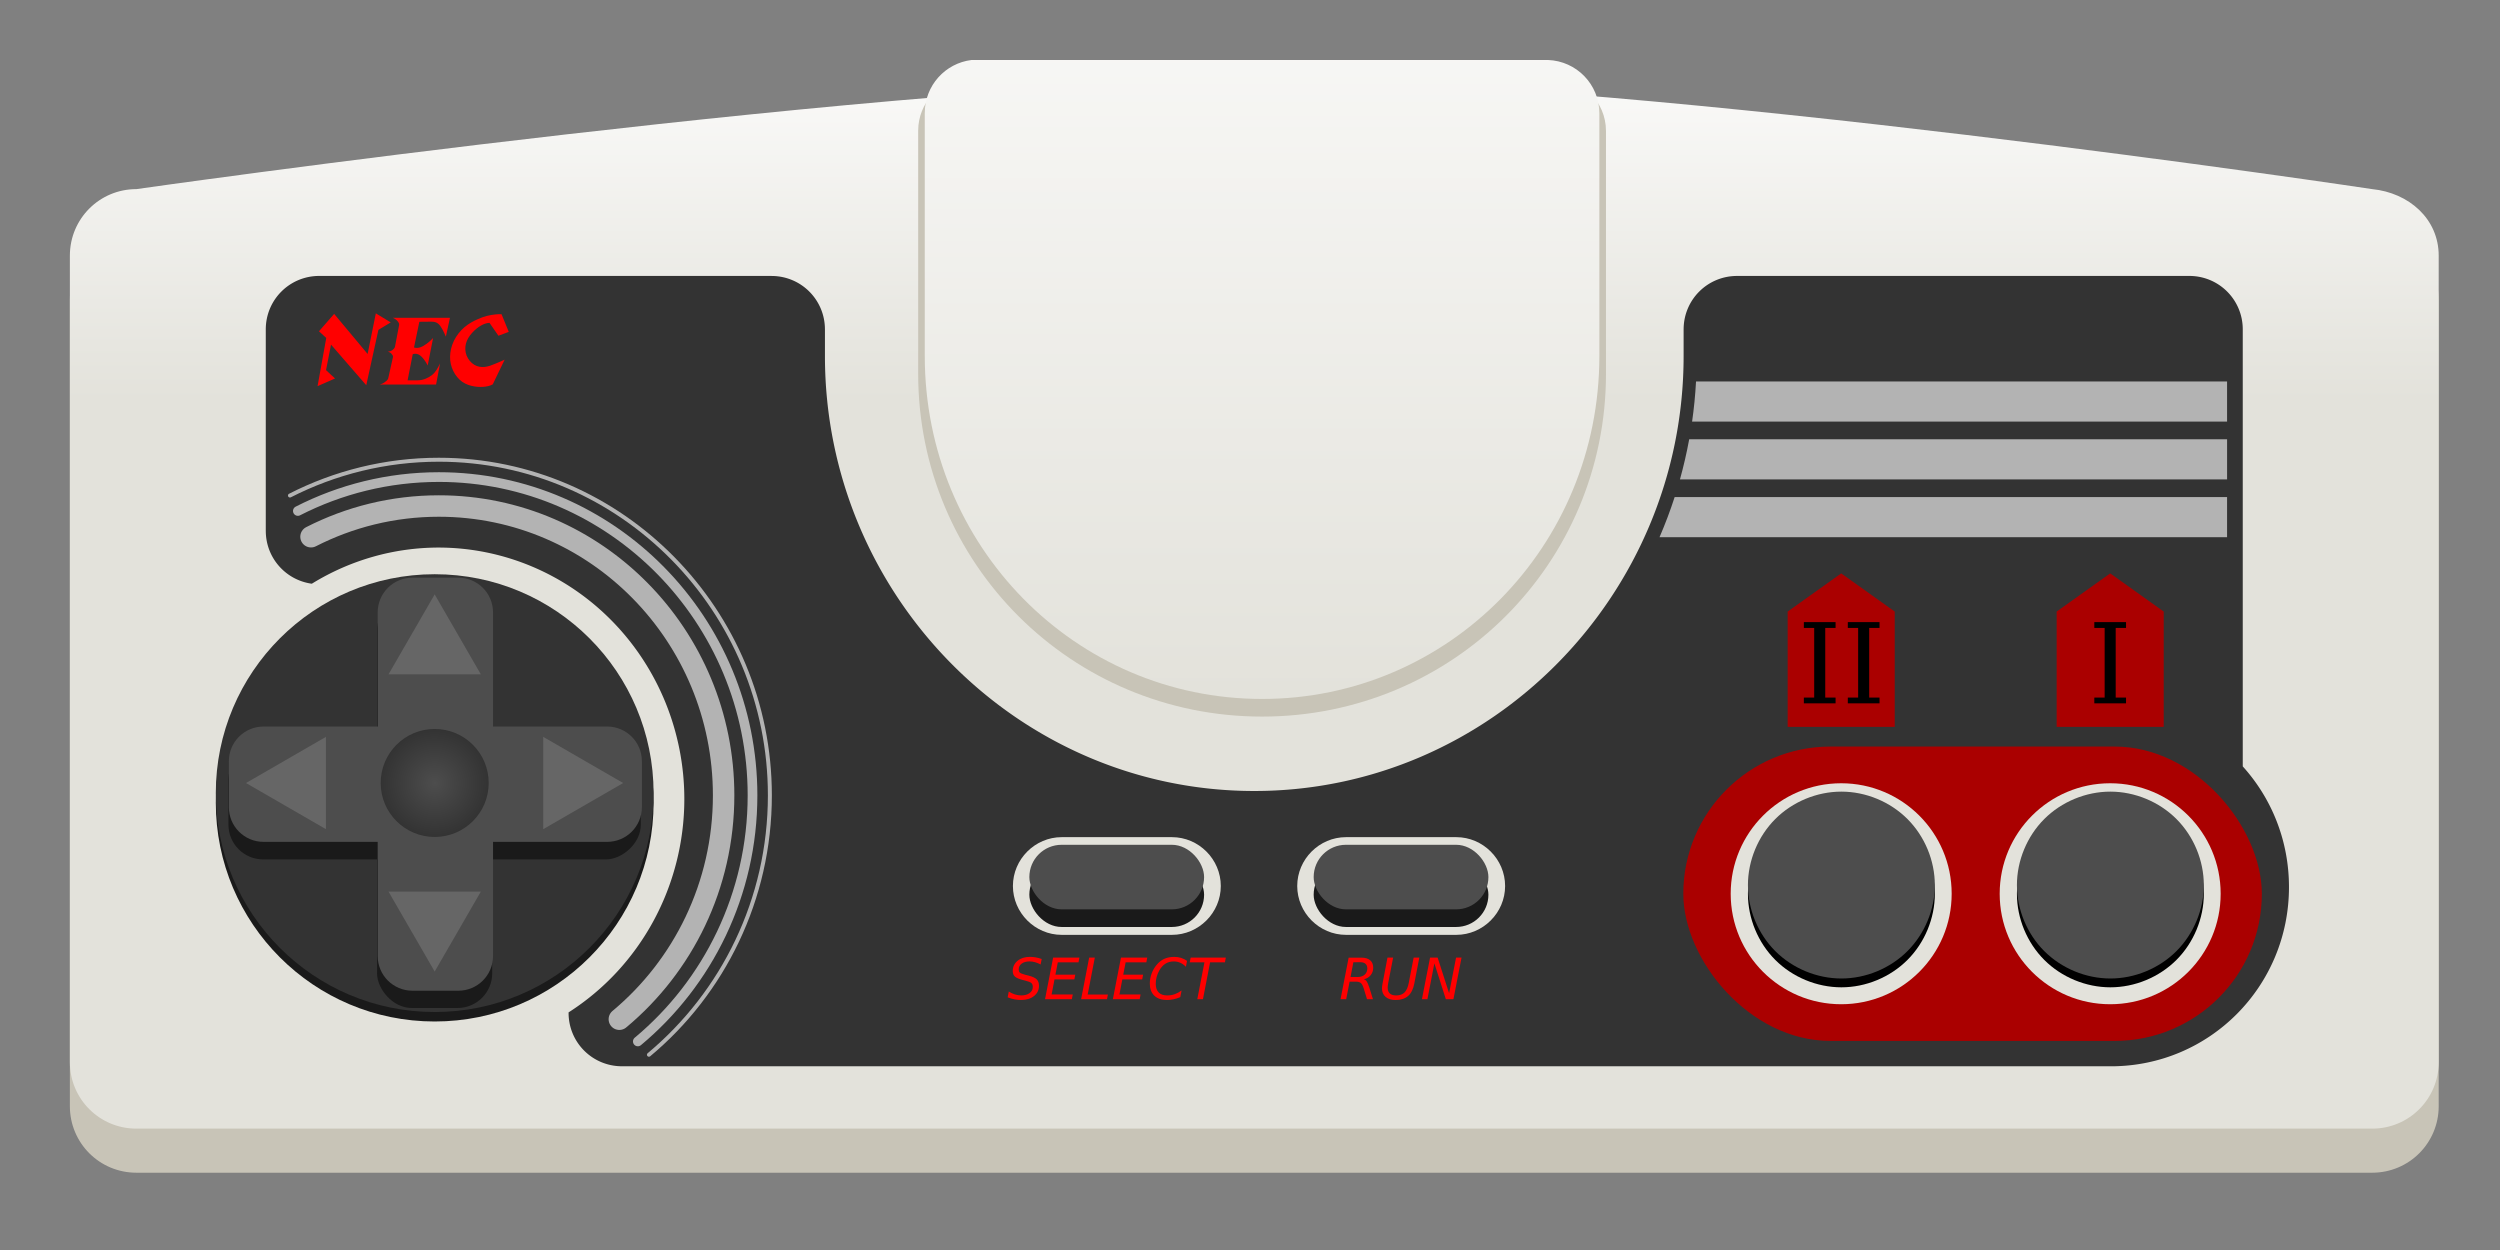 <?xml version="1.0" encoding="UTF-8" standalone="no"?>
<!-- Created with Inkscape (http://www.inkscape.org/) -->

<svg
   xmlns:dc="http://purl.org/dc/elements/1.1/"
   xmlns:cc="http://creativecommons.org/ns#"
   xmlns:rdf="http://www.w3.org/1999/02/22-rdf-syntax-ns#"
   xmlns:svg="http://www.w3.org/2000/svg"
   xmlns="http://www.w3.org/2000/svg"
   xmlns:xlink="http://www.w3.org/1999/xlink"
   xmlns:sodipodi="http://sodipodi.sourceforge.net/DTD/sodipodi-0.dtd"
   xmlns:inkscape="http://www.inkscape.org/namespaces/inkscape"
   width="600"
   height="300"
   viewBox="0 0 158.75 79.375"
   version="1.1"
   id="svg8"
   sodipodi:docname="pc-engine.svg"
   inkscape:version="0.92.3 (2405546, 2018-03-11)">
  <rect x="0" y="0" width="158.75" height="79.375" fill="#808080" stroke="none"/>
  <defs
     id="defs2">
    <linearGradient
       inkscape:collect="always"
       id="linearGradient1739">
      <stop
         style="stop-color:#4d4d4d;stop-opacity:1"
         offset="0"
         id="stop1735" />
      <stop
         style="stop-color:#333333;stop-opacity:1"
         offset="1"
         id="stop1737" />
    </linearGradient>
    <linearGradient
       inkscape:collect="always"
       id="linearGradient1731">
      <stop
         style="stop-color:#ffffff;stop-opacity:1"
         offset="0"
         id="stop1727" />
      <stop
         style="stop-color:#e3e2db;stop-opacity:1"
         offset="1"
         id="stop1729" />
    </linearGradient>
    <linearGradient
       inkscape:collect="always"
       id="linearGradient1723">
      <stop
         style="stop-color:#ffffff;stop-opacity:1"
         offset="0"
         id="stop1719" />
      <stop
         style="stop-color:#e3e2db;stop-opacity:1"
         offset="1"
         id="stop1721" />
    </linearGradient>
    <linearGradient
       inkscape:collect="always"
       xlink:href="#linearGradient1723"
       id="linearGradient1725"
       x1="18.389"
       y1="18.785"
       x2="18.389"
       y2="42.333"
       gradientUnits="userSpaceOnUse"
       gradientTransform="matrix(1.058,0,0,1.058,-4.611,7.088)" />
    <linearGradient
       inkscape:collect="always"
       xlink:href="#linearGradient1731"
       id="linearGradient1733"
       x1="286.5"
       y1="21"
       x2="286.5"
       y2="226.5"
       gradientUnits="userSpaceOnUse"
       gradientTransform="matrix(0.28,0,0,0.28,-4.611,7.088)" />
    <radialGradient
       inkscape:collect="always"
       xlink:href="#linearGradient1739"
       id="radialGradient1743"
       cx="30.451"
       cy="65.308"
       fx="30.451"
       fy="65.308"
       r="3.241"
       gradientUnits="userSpaceOnUse"
       gradientTransform="matrix(1.058,0,0,1.058,-4.611,7.088)" />
  </defs>
  <sodipodi:namedview
     id="base"
     pagecolor="#ffffff"
     bordercolor="#666666"
     borderopacity="1.0"
     inkscape:pageopacity="0.0"
     inkscape:pageshadow="2"
     inkscape:zoom="2"
     inkscape:cx="327.75643"
     inkscape:cy="116.12685"
     inkscape:document-units="mm"
     inkscape:current-layer="layer2"
     showgrid="false"
     units="px"
     inkscape:window-width="1808"
     inkscape:window-height="1094"
     inkscape:window-x="1059"
     inkscape:window-y="858"
     inkscape:window-maximized="0" />
  <g
     inkscape:groupmode="layer"
     id="layer2"
     inkscape:label="Layer 2"
     style="display:inline;opacity:1"
     transform="translate(0,-26.458)">
    <path
       style="display:inline;opacity:1;fill:#c8c4b7;fill-opacity:1;stroke:none;stroke-width:0.358;stroke-linejoin:round;stroke-miterlimit:4;stroke-dasharray:none;stroke-opacity:1"
       d="m 8.661,41.266 c 0,0 48.766,-6.978 72.541,-6.927 23.774,0.05 69.431,6.927 69.431,6.927 2.329,0.232 4.224,1.884 4.224,4.224 v 51.211 c 0,2.34 -1.884,4.224 -4.224,4.224 H 8.661 c -2.34,0 -4.224,-1.884 -4.224,-4.224 V 45.49 c 0,-2.34 1.884,-4.224 4.224,-4.224 z"
       id="rect827-6"
       inkscape:connector-curvature="0"
       sodipodi:nodetypes="szssssssss" />
    <path
       style="opacity:1;fill:url(#linearGradient1725);fill-opacity:1;stroke:none;stroke-width:0.358;stroke-linejoin:round;stroke-miterlimit:4;stroke-dasharray:none;stroke-opacity:1"
       d="m 8.661,38.467 c 0,0 48.766,-6.978 72.541,-6.927 23.774,0.05 69.431,6.927 69.431,6.927 2.329,0.232 4.224,1.884 4.224,4.224 v 51.211 c 0,2.34 -1.884,4.224 -4.224,4.224 H 8.661 c -2.34,0 -4.224,-1.884 -4.224,-4.224 V 42.691 c 0,-2.34 1.884,-4.224 4.224,-4.224 z"
       id="rect827"
       inkscape:connector-curvature="0"
       sodipodi:nodetypes="szssssssss" />
    <path
       style="display:inline;opacity:1;fill:#c8c4b7;fill-opacity:1;stroke:none;stroke-width:0.358;stroke-linejoin:round;stroke-miterlimit:4;stroke-dasharray:none;stroke-opacity:1"
       d="m 61.336,31.387 c -1.708,0.205 -3.024,1.62 -3.031,3.351 h -0.001 v 15.451 c 0,12.061 9.74,21.772 21.838,21.772 12.098,0 21.838,-9.71 21.838,-21.772 V 34.76 h -0.001 c -0.007,-1.83 -1.476,-3.305 -3.326,-3.373 z"
       id="rect830-0"
       inkscape:connector-curvature="0" />
    <path
       style="opacity:1;fill:url(#linearGradient1733);fill-opacity:1;stroke:none;stroke-width:0.355;stroke-linejoin:round;stroke-miterlimit:4;stroke-dasharray:none;stroke-opacity:1"
       d="m 61.697,30.267 c -1.676,0.205 -2.966,1.62 -2.973,3.351 h -0.001 V 49.069 c 0,12.061 9.552,21.772 21.418,21.772 11.865,0 21.418,-9.71 21.418,-21.772 V 33.64 h -0.001 c -0.007,-1.83 -1.448,-3.305 -3.262,-3.373 z"
       id="rect830"
       inkscape:connector-curvature="0" />
    <path
       style="opacity:1;fill:#333333;fill-opacity:1;stroke:none;stroke-width:0.355;stroke-linejoin:round;stroke-miterlimit:4;stroke-dasharray:none;stroke-opacity:1"
       d="m 20.27,43.98 c -1.88,0 -3.393,1.513 -3.393,3.393 v 12.785 h 0.001 v 0.009 c 0,1.72 1.268,3.129 2.923,3.357 a 15.622,15.975 0 0 1 8.033,-2.296 15.622,15.975 0 0 1 15.621,15.975 15.622,15.975 0 0 1 -7.351,13.542 v 0.02 h 0.001 v 0.009 c 0,1.875 1.506,3.385 3.38,3.392 v 0.001 h 52.827 c 0.008,1.7e-5 0.016,5.6e-4 0.024,5.6e-4 H 134.04 c 6.266,0 11.31,-5.076 11.31,-11.38 0,-2.957 -1.11,-5.644 -2.935,-7.663 V 47.373 c 0,-1.88 -1.513,-3.393 -3.393,-3.393 h -28.711 v 0.001 h -0.009 c -1.875,0 -3.385,1.506 -3.392,3.38 h -0.001 v 1.708 c 0,15.147 -12.21,27.617 -27.264,27.617 -15.054,0 -27.261,-12.471 -27.261,-27.617 v -1.686 h -0.001 v -0.009 c 0,-1.875 -1.506,-3.385 -3.38,-3.392 v -0.001 z"
       id="rect835"
       inkscape:connector-curvature="0" />
    <circle
       style="display:inline;opacity:1;fill:#1a1a1a;fill-opacity:1;stroke:none;stroke-width:0.384;stroke-linejoin:round;stroke-miterlimit:4;stroke-dasharray:none;stroke-opacity:1"
       id="path1199-0"
       cx="27.603"
       cy="77.423"
       r="13.9" />
    <rect
       style="opacity:1;fill:#aa0000;fill-opacity:1;stroke:none;stroke-width:0.355;stroke-linejoin:round;stroke-miterlimit:4;stroke-dasharray:none;stroke-opacity:1"
       id="rect1031"
       width="36.737"
       height="18.693"
       x="106.89"
       y="73.864"
       ry="9.347" />
    <path
       style="opacity:1;fill:#b3b3b3;fill-opacity:1;stroke:none;stroke-width:0.346;stroke-linejoin:round;stroke-miterlimit:4;stroke-dasharray:none;stroke-opacity:1"
       d="m 107.698,50.682 c -0.047,0.86 -0.13,1.711 -0.25,2.549 h 33.971 v -2.549 z m -0.434,3.669 c -0.158,0.864 -0.355,1.715 -0.587,2.549 H 141.42 V 54.351 Z m -0.923,3.669 c -0.281,0.87 -0.603,1.72 -0.961,2.549 h 36.039 v -2.549 z"
       id="rect835-1"
       inkscape:connector-curvature="0" />
    <path
       inkscape:connector-curvature="0"
       id="path1119"
       style="fill:#ff0000;fill-opacity:1;fill-rule:evenodd;stroke:none;stroke-width:0.006"
       d="m 23.343,48.934 -2.124,-2.544 -0.964,1.104 0.462,0.423 -0.552,3.062 1.11,-0.487 -0.573,-0.53 0.318,-1.62 2.237,2.578 0.772,-3.516 0.782,-0.473 -0.946,-0.575 z m 1.87,-2.118 c 0.067,0.076 0.151,0.172 0.131,0.275 v 0 l -0.261,1.375 v 0 c -0.02,0.108 -0.116,0.186 -0.191,0.239 -0.075,0.054 -0.167,0.068 -0.259,0.082 0.079,0.031 0.159,0.062 0.212,0.12 0.053,0.058 0.127,0.14 0.108,0.226 v 0 l -0.299,1.34 v 0 c -0.028,0.123 -0.154,0.201 -0.243,0.268 -0.089,0.067 -0.191,0.102 -0.294,0.136 v 0 h 3.574 l 0.251,-1.34 v 0 c -0.138,0.278 -0.275,0.556 -0.509,0.735 -0.234,0.178 -0.556,0.335 -0.896,0.335 v 0 h -0.655 l 0.327,-1.658 v 0 c 0.119,-0.041 0.253,-0.037 0.374,0.022 0.121,0.059 0.229,0.172 0.326,0.296 0.097,0.123 0.182,0.256 0.25,0.398 v 0 l 0.342,-1.744 v 0 c -0.117,0.128 -0.247,0.244 -0.387,0.349 -0.14,0.104 -0.29,0.197 -0.431,0.244 -0.141,0.046 -0.272,0.046 -0.394,0.01 v 0 l 0.339,-1.633 0.527,-0.005 v 0 c 0.239,-0.002 0.477,-0.031 0.67,0.127 0.193,0.158 0.34,0.488 0.487,0.819 v 0 l 0.261,-1.195 h -3.633 v 0 c 0.103,0.052 0.205,0.104 0.273,0.18 z m 4.281,0.418 c -0.267,0.228 -0.508,0.531 -0.669,0.861 -0.161,0.33 -0.241,0.688 -0.246,1.016 -0.004,0.328 0.068,0.627 0.202,0.901 0.134,0.274 0.329,0.523 0.57,0.691 0.241,0.169 0.528,0.257 0.791,0.297 0.263,0.041 0.503,0.033 0.692,0.007 0.19,-0.027 0.329,-0.073 0.457,-0.143 v 0 l 0.754,-1.567 v 0 c -0.195,0.092 -0.394,0.175 -0.6,0.26 -0.206,0.085 -0.42,0.172 -0.646,0.199 -0.226,0.027 -0.466,-0.005 -0.678,-0.131 -0.212,-0.126 -0.398,-0.347 -0.494,-0.594 -0.096,-0.247 -0.103,-0.521 -0.036,-0.769 0.068,-0.247 0.21,-0.468 0.383,-0.661 0.173,-0.193 0.376,-0.359 0.565,-0.468 0.189,-0.109 0.363,-0.163 0.542,-0.175 v 0 l 0.57,0.82 0.655,-0.245 -0.459,-1.124 v 0 c -0.13,-0.004 -0.26,7.75e-4 -0.414,0.018 -0.154,0.017 -0.332,0.045 -0.517,0.092 -0.185,0.047 -0.376,0.114 -0.618,0.224 -0.242,0.11 -0.535,0.263 -0.802,0.491" />
    <path
       sodipodi:type="inkscape:offset"
       inkscape:radius="0.99331182"
       inkscape:original="M 68.082031 69.546875 C 67.008863 69.546875 66.146484 70.411207 66.146484 71.484375 C 66.146484 72.557543 67.008863 73.421875 68.082031 73.421875 L 74.697266 73.421875 C 75.770434 73.421875 76.634766 72.557543 76.634766 71.484375 C 76.634766 70.411207 75.770434 69.546875 74.697266 69.546875 L 68.082031 69.546875 z "
       style="opacity:1;fill:#e3e2db;fill-opacity:1;stroke:none;stroke-width:0.335;stroke-linejoin:round;stroke-miterlimit:4;stroke-dasharray:none;stroke-opacity:1"
       id="rect1166-6"
       d="m 68.082,68.553 c -1.607,0 -2.93,1.326 -2.93,2.932 0,1.605 1.323,2.932 2.93,2.932 h 6.615 c 1.607,0 2.932,-1.325 2.932,-2.932 0,-1.607 -1.325,-2.932 -2.932,-2.932 z"
       transform="matrix(1.058,0,0,1.058,13.443,7.088)" />
    <rect
       style="opacity:1;fill:#1a1a1a;fill-opacity:1;stroke:none;stroke-width:0.355;stroke-linejoin:round;stroke-miterlimit:4;stroke-dasharray:none;stroke-opacity:1"
       id="rect1166"
       width="11.096"
       height="4.099"
       x="83.418"
       y="81.222"
       ry="2.049" />
    <circle
       style="opacity:1;fill:#333333;fill-opacity:1;stroke:none;stroke-width:0.384;stroke-linejoin:round;stroke-miterlimit:4;stroke-dasharray:none;stroke-opacity:1"
       id="path1199"
       cx="27.603"
       cy="76.821"
       r="13.9" />
    <g
       id="g1620"
       style="fill:#1a1a1a"
       transform="matrix(1.138,0,0,1.138,-7.054,2.353)">
      <rect
         ry="1.937"
         y="54.419"
         x="27.238"
         height="23.009"
         width="6.426"
         id="rect1197"
         style="opacity:1;fill:#1a1a1a;fill-opacity:1;stroke:none;stroke-width:0.335;stroke-linejoin:round;stroke-miterlimit:4;stroke-dasharray:none;stroke-opacity:1" />
      <rect
         transform="rotate(90)"
         ry="1.937"
         y="-41.955"
         x="62.711"
         height="23.009"
         width="6.426"
         id="rect1197-2"
         style="opacity:1;fill:#1a1a1a;fill-opacity:1;stroke:none;stroke-width:0.335;stroke-linejoin:round;stroke-miterlimit:4;stroke-dasharray:none;stroke-opacity:1" />
    </g>
    <circle
       style="opacity:1;fill:#e3e2db;fill-opacity:1;stroke:none;stroke-width:0.375;stroke-linejoin:round;stroke-miterlimit:4;stroke-dasharray:none;stroke-opacity:1"
       id="path1231"
       cx="116.915"
       cy="83.211"
       r="7.016" />
    <path
       sodipodi:type="inkscape:offset"
       inkscape:radius="-1.0243303"
       inkscape:original="M 114.875 65.326172 A 6.6316257 6.6316257 0 0 0 108.24414 71.957031 A 6.6316257 6.6316257 0 0 0 114.875 78.587891 A 6.6316257 6.6316257 0 0 0 121.50781 71.957031 A 6.6316257 6.6316257 0 0 0 114.875 65.326172 z "
       style="display:inline;opacity:1;fill:#000000;fill-opacity:1;stroke:none;stroke-width:0.354;stroke-linejoin:round;stroke-miterlimit:4;stroke-dasharray:none;stroke-opacity:1"
       id="path1231-5"
       d="m 114.875,66.35 c -1.468,1.7e-4 -2.927,0.605 -3.965,1.643 -1.038,1.038 -1.642,2.497 -1.643,3.965 1.7e-4,1.468 0.605,2.927 1.643,3.965 1.038,1.038 2.497,1.642 3.965,1.643 1.468,2.62e-4 2.927,-0.605 3.965,-1.643 1.038,-1.038 1.644,-2.497 1.645,-3.965 -1.7e-4,-1.468 -0.606,-2.927 -1.645,-3.965 -1.038,-1.038 -2.497,-1.643 -3.965,-1.643 z"
       transform="matrix(1.058,0,0,1.058,-4.611,7.088)" />
    <path
       style="opacity:1;fill:#aa0000;fill-opacity:1;stroke:none;stroke-width:0.355;stroke-linejoin:round;stroke-miterlimit:4;stroke-dasharray:none;stroke-opacity:1"
       d="m 113.517,65.292 3.399,-2.424 3.399,2.424 v 7.322 h -6.798 z"
       id="rect1270"
       inkscape:connector-curvature="0"
       sodipodi:nodetypes="cccccc" />
    <path
       style="display:inline;opacity:1;fill:none;fill-opacity:1;stroke:#ffffff;stroke-width:0.504;stroke-linejoin:round;stroke-miterlimit:4;stroke-dasharray:none;stroke-opacity:1"
       d="m 19.749,60.54 c 2.441,-1.247 5.197,-1.95 8.116,-1.95 9.988,0 18.085,8.227 18.085,18.375 0,5.728 -2.579,10.844 -6.622,14.213"
       id="path1199-2"
       inkscape:connector-curvature="0"
       sodipodi:nodetypes="cssc" />
    <path
       style="display:inline;opacity:1;fill:none;fill-opacity:1;stroke:#b3b3b3;stroke-width:1.362;stroke-linecap:round;stroke-linejoin:round;stroke-miterlimit:4;stroke-dasharray:none;stroke-opacity:1"
       d="m 19.749,60.54 c 2.441,-1.247 5.197,-1.95 8.116,-1.95 9.988,0 18.085,8.227 18.085,18.375 0,5.728 -2.579,10.844 -6.622,14.213"
       id="path1199-2-8"
       inkscape:connector-curvature="0"
       sodipodi:nodetypes="cssc" />
    <path
       style="display:inline;opacity:1;fill:none;fill-opacity:1;stroke:#b3b3b3;stroke-width:0.616;stroke-linecap:round;stroke-linejoin:round;stroke-miterlimit:4;stroke-dasharray:none;stroke-opacity:1"
       d="m 40.502,92.589 c 4.45,-3.709 7.283,-9.346 7.283,-15.625 0,-11.125 -8.924,-20.212 -19.92,-20.212 -3.213,0 -6.26,0.778 -8.951,2.153"
       id="path1199-2-8-2"
       inkscape:connector-curvature="0"
       sodipodi:nodetypes="cssc" />
    <path
       style="display:inline;opacity:1;fill:none;fill-opacity:1;stroke:#b3b3b3;stroke-width:0.252;stroke-linecap:round;stroke-linejoin:round;stroke-miterlimit:4;stroke-dasharray:none;stroke-opacity:1"
       d="m 41.207,93.434 c 4.694,-3.913 7.68,-9.86 7.68,-16.47 0,-11.713 -9.419,-21.313 -21.022,-21.313 -3.39,0 -6.612,0.821 -9.453,2.273"
       id="path1199-2-8-2-4"
       inkscape:connector-curvature="0"
       sodipodi:nodetypes="cssc" />
    <g
       aria-label="II"
       style="font-style:normal;font-weight:normal;font-size:7.075px;line-height:1.25;font-family:sans-serif;letter-spacing:0px;word-spacing:0px;fill:#000000;fill-opacity:1;stroke:none;stroke-width:0.177"
       id="text1419">
      <path
         d="m 115.903,70.754 h 0.656 v 0.366 h -2.014 v -0.366 h 0.656 v -4.422 h -0.656 v -0.37 h 2.014 v 0.37 h -0.656 z"
         style="font-style:normal;font-variant:normal;font-weight:normal;font-stretch:normal;font-family:serif;-inkscape-font-specification:serif;word-spacing:0px;stroke-width:0.177"
         id="path1752"
         inkscape:connector-curvature="0" />
      <path
         d="m 118.694,70.754 h 0.656 v 0.366 h -2.014 v -0.366 h 0.656 v -4.422 h -0.656 v -0.37 h 2.014 v 0.37 h -0.656 z"
         style="font-style:normal;font-variant:normal;font-weight:normal;font-stretch:normal;font-family:serif;-inkscape-font-specification:serif;word-spacing:0px;stroke-width:0.177"
         id="path1754"
         inkscape:connector-curvature="0" />
    </g>
    <g
       aria-label="RUN"
       style="font-style:normal;font-weight:normal;font-size:3.621px;line-height:1.25;font-family:sans-serif;letter-spacing:0px;word-spacing:0px;fill:#ff0000;fill-opacity:1;stroke:none;stroke-width:0.091"
       id="text1423">
      <path
         d="m 85.939,87.56 -0.18,0.937 h 0.46 q 0.271,0 0.437,-0.149 0.168,-0.15 0.168,-0.391 0,-0.193 -0.113,-0.295 -0.111,-0.103 -0.322,-0.103 z m 0.656,1.079 q 0.113,0.027 0.187,0.131 0.076,0.104 0.175,0.416 l 0.225,0.721 h -0.377 l -0.207,-0.677 q -0.08,-0.262 -0.184,-0.35 -0.104,-0.088 -0.32,-0.088 h -0.394 l -0.217,1.116 h -0.359 l 0.515,-2.64 h 0.804 q 0.366,0 0.56,0.166 0.196,0.164 0.196,0.476 0,0.276 -0.166,0.477 -0.166,0.202 -0.438,0.253 z"
         style="font-style:italic;font-variant:normal;font-weight:normal;font-stretch:normal;font-family:sans-serif;-inkscape-font-specification:'sans-serif Italic';fill:#ff0000;stroke-width:0.091"
         id="path1757"
         inkscape:connector-curvature="0" />
      <path
         d="m 88.105,87.266 h 0.359 l -0.311,1.604 q -0.019,0.108 -0.028,0.179 -0.007,0.069 -0.007,0.122 0,0.244 0.136,0.371 0.136,0.126 0.4,0.126 0.341,0 0.53,-0.187 0.191,-0.187 0.272,-0.61 l 0.311,-1.604 h 0.359 l -0.318,1.648 q -0.104,0.534 -0.396,0.789 -0.292,0.255 -0.799,0.255 -0.396,0 -0.628,-0.198 -0.23,-0.2 -0.23,-0.541 0,-0.062 0.009,-0.138 0.009,-0.078 0.027,-0.166 z"
         style="font-style:italic;font-variant:normal;font-weight:normal;font-stretch:normal;font-family:sans-serif;-inkscape-font-specification:'sans-serif Italic';fill:#ff0000;stroke-width:0.091"
         id="path1759"
         inkscape:connector-curvature="0" />
      <path
         d="m 90.809,87.266 h 0.481 l 0.728,2.263 0.442,-2.263 h 0.348 l -0.515,2.64 h -0.483 l -0.727,-2.277 -0.442,2.277 h -0.348 z"
         style="font-style:italic;font-variant:normal;font-weight:normal;font-stretch:normal;font-family:sans-serif;-inkscape-font-specification:'sans-serif Italic';fill:#ff0000;stroke-width:0.091"
         id="path1761"
         inkscape:connector-curvature="0" />
    </g>
    <rect
       style="display:inline;opacity:1;fill:#4d4d4d;fill-opacity:1;stroke:none;stroke-width:0.355;stroke-linejoin:round;stroke-miterlimit:4;stroke-dasharray:none;stroke-opacity:1"
       id="rect1166-2"
       width="11.096"
       height="4.099"
       x="83.418"
       y="80.102"
       ry="2.049"
       inkscape:label="btnRun" class='theme-button' ojd-button='RUN'/>
    <path
       sodipodi:type="inkscape:offset"
       inkscape:radius="0.99331182"
       inkscape:original="M 68.082031 69.546875 C 67.008863 69.546875 66.146484 70.411207 66.146484 71.484375 C 66.146484 72.557543 67.008863 73.421875 68.082031 73.421875 L 74.697266 73.421875 C 75.770434 73.421875 76.634766 72.557543 76.634766 71.484375 C 76.634766 70.411207 75.770434 69.546875 74.697266 69.546875 L 68.082031 69.546875 z "
       style="display:inline;opacity:1;fill:#e3e2db;fill-opacity:1;stroke:none;stroke-width:0.335;stroke-linejoin:round;stroke-miterlimit:4;stroke-dasharray:none;stroke-opacity:1"
       id="rect1166-6-4"
       d="m 68.082,68.553 c -1.607,0 -2.93,1.326 -2.93,2.932 0,1.605 1.323,2.932 2.93,2.932 h 6.615 c 1.607,0 2.932,-1.325 2.932,-2.932 0,-1.607 -1.325,-2.932 -2.932,-2.932 z"
       transform="matrix(1.058,0,0,1.058,-4.611,7.088)" />
    <rect
       style="display:inline;opacity:1;fill:#1a1a1a;fill-opacity:1;stroke:none;stroke-width:0.355;stroke-linejoin:round;stroke-miterlimit:4;stroke-dasharray:none;stroke-opacity:1"
       id="rect1166-8"
       width="11.096"
       height="4.099"
       x="65.364"
       y="81.222"
       ry="2.049" />
    <g
       aria-label="SELECT"
       style="font-style:normal;font-weight:normal;font-size:3.621px;line-height:1.25;font-family:sans-serif;letter-spacing:0px;word-spacing:0px;display:inline;opacity:1;fill:#ff0000;fill-opacity:1;stroke:none;stroke-width:0.091"
       id="text1423-7">
      <path
         d="m 66.148,87.353 -0.069,0.348 q -0.179,-0.095 -0.355,-0.143 -0.175,-0.05 -0.339,-0.05 -0.32,0 -0.509,0.14 -0.189,0.14 -0.189,0.371 0,0.127 0.069,0.196 0.071,0.067 0.361,0.145 l 0.214,0.053 q 0.362,0.094 0.504,0.239 0.141,0.143 0.141,0.403 0,0.4 -0.315,0.651 -0.313,0.251 -0.826,0.251 -0.21,0 -0.423,-0.042 -0.212,-0.041 -0.426,-0.126 l 0.072,-0.368 q 0.196,0.122 0.393,0.184 0.198,0.062 0.394,0.062 0.334,0 0.536,-0.149 0.202,-0.149 0.202,-0.387 0,-0.159 -0.081,-0.24 -0.08,-0.083 -0.345,-0.15 l -0.214,-0.055 q -0.366,-0.095 -0.5,-0.219 -0.133,-0.126 -0.133,-0.35 0,-0.394 0.302,-0.645 0.304,-0.253 0.79,-0.253 0.189,0 0.375,0.034 0.186,0.034 0.371,0.101 z"
         style="font-style:italic;font-variant:normal;font-weight:normal;font-stretch:normal;font-family:sans-serif;-inkscape-font-specification:'sans-serif Italic';fill:#ff0000;stroke-width:0.091"
         id="path1764"
         inkscape:connector-curvature="0" />
      <path
         d="m 66.874,87.266 h 1.669 l -0.058,0.301 h -1.314 l -0.152,0.782 h 1.261 l -0.058,0.301 h -1.261 l -0.184,0.957 h 1.344 l -0.058,0.301 h -1.703 z"
         style="font-style:italic;font-variant:normal;font-weight:normal;font-stretch:normal;font-family:sans-serif;-inkscape-font-specification:'sans-serif Italic';fill:#ff0000;stroke-width:0.091"
         id="path1766"
         inkscape:connector-curvature="0" />
      <path
         d="m 69.162,87.266 h 0.359 l -0.453,2.343 h 1.285 l -0.058,0.297 h -1.644 z"
         style="font-style:italic;font-variant:normal;font-weight:normal;font-stretch:normal;font-family:sans-serif;-inkscape-font-specification:'sans-serif Italic';fill:#ff0000;stroke-width:0.091"
         id="path1768"
         inkscape:connector-curvature="0" />
      <path
         d="m 71.181,87.266 h 1.669 l -0.058,0.301 h -1.314 l -0.152,0.782 h 1.261 l -0.058,0.301 h -1.261 l -0.184,0.957 h 1.344 l -0.058,0.301 H 70.667 Z"
         style="font-style:italic;font-variant:normal;font-weight:normal;font-stretch:normal;font-family:sans-serif;-inkscape-font-specification:'sans-serif Italic';fill:#ff0000;stroke-width:0.091"
         id="path1770"
         inkscape:connector-curvature="0" />
      <path
         d="m 75.377,87.47 -0.072,0.377 q -0.17,-0.172 -0.361,-0.255 -0.189,-0.083 -0.41,-0.083 -0.302,0 -0.532,0.145 -0.228,0.145 -0.394,0.442 -0.106,0.191 -0.163,0.405 -0.055,0.212 -0.055,0.428 0,0.361 0.186,0.55 0.187,0.189 0.543,0.189 0.246,0 0.472,-0.078 0.226,-0.08 0.44,-0.237 l -0.083,0.423 q -0.21,0.09 -0.426,0.136 -0.214,0.046 -0.43,0.046 -0.507,0 -0.794,-0.276 -0.285,-0.276 -0.285,-0.767 0,-0.315 0.108,-0.619 0.11,-0.304 0.313,-0.555 0.216,-0.267 0.492,-0.394 0.278,-0.127 0.645,-0.127 0.226,0 0.428,0.064 0.203,0.062 0.378,0.187 z"
         style="font-style:italic;font-variant:normal;font-weight:normal;font-stretch:normal;font-family:sans-serif;-inkscape-font-specification:'sans-serif Italic';fill:#ff0000;stroke-width:0.091"
         id="path1772"
         inkscape:connector-curvature="0" />
      <path
         d="m 75.607,87.266 h 2.233 l -0.057,0.301 h -0.942 l -0.453,2.339 h -0.359 l 0.453,-2.339 h -0.934 z"
         style="font-style:italic;font-variant:normal;font-weight:normal;font-stretch:normal;font-family:sans-serif;-inkscape-font-specification:'sans-serif Italic';fill:#ff0000;stroke-width:0.091"
         id="path1774"
         inkscape:connector-curvature="0" />
    </g>
    <rect
       style="display:inline;opacity:1;fill:#4d4d4d;fill-opacity:1;stroke:none;stroke-width:0.355;stroke-linejoin:round;stroke-miterlimit:4;stroke-dasharray:none;stroke-opacity:1"
       id="rect1166-2-8"
       width="11.096"
       height="4.099"
       x="65.364"
       y="80.102"
       ry="2.049"
       inkscape:label="btnSelect" class='theme-button' ojd-button='SELECT'/>
    <path
       transform="matrix(1.058,0,0,1.058,-4.611,6.528)"
       sodipodi:type="inkscape:offset"
       inkscape:radius="-1.0243303"
       inkscape:original="M 114.875 65.326172 A 6.6316257 6.6316257 0 0 0 108.24414 71.957031 A 6.6316257 6.6316257 0 0 0 114.875 78.587891 A 6.6316257 6.6316257 0 0 0 121.50781 71.957031 A 6.6316257 6.6316257 0 0 0 114.875 65.326172 z "
       style="display:inline;opacity:1;fill:#4d4d4d;fill-opacity:1;stroke:none;stroke-width:0.354;stroke-linejoin:round;stroke-miterlimit:4;stroke-dasharray:none;stroke-opacity:1"
       id="path1231-5-6"
       d="m 114.875,66.35 c -1.468,1.7e-4 -2.927,0.605 -3.965,1.643 -1.038,1.038 -1.642,2.497 -1.643,3.965 1.7e-4,1.468 0.605,2.927 1.643,3.965 1.038,1.038 2.497,1.642 3.965,1.643 1.468,2.62e-4 2.927,-0.605 3.965,-1.643 1.038,-1.038 1.644,-2.497 1.645,-3.965 -1.7e-4,-1.468 -0.606,-2.927 -1.645,-3.965 -1.038,-1.038 -2.497,-1.643 -3.965,-1.643 z"
       inkscape:label="btn2" class='theme-button' ojd-button='2'/>
    <circle
       style="display:inline;opacity:1;fill:#e3e2db;fill-opacity:1;stroke:none;stroke-width:0.375;stroke-linejoin:round;stroke-miterlimit:4;stroke-dasharray:none;stroke-opacity:1"
       id="path1231-7"
       cx="133.996"
       cy="83.211"
       r="7.016" />
    <path
       transform="matrix(1.058,0,0,1.058,12.47,7.088)"
       sodipodi:type="inkscape:offset"
       inkscape:radius="-1.0243303"
       inkscape:original="M 114.875 65.326172 A 6.6316257 6.6316257 0 0 0 108.24414 71.957031 A 6.6316257 6.6316257 0 0 0 114.875 78.587891 A 6.6316257 6.6316257 0 0 0 121.50781 71.957031 A 6.6316257 6.6316257 0 0 0 114.875 65.326172 z "
       style="display:inline;opacity:1;fill:#000000;fill-opacity:1;stroke:none;stroke-width:0.354;stroke-linejoin:round;stroke-miterlimit:4;stroke-dasharray:none;stroke-opacity:1"
       id="path1231-5-2"
       d="m 114.875,66.35 c -1.468,1.7e-4 -2.927,0.605 -3.965,1.643 -1.038,1.038 -1.642,2.497 -1.643,3.965 1.7e-4,1.468 0.605,2.927 1.643,3.965 1.038,1.038 2.497,1.642 3.965,1.643 1.468,2.62e-4 2.927,-0.605 3.965,-1.643 1.038,-1.038 1.644,-2.497 1.645,-3.965 -1.7e-4,-1.468 -0.606,-2.927 -1.645,-3.965 -1.038,-1.038 -2.497,-1.643 -3.965,-1.643 z" />
    <path
       transform="matrix(1.058,0,0,1.058,12.47,6.528)"
       sodipodi:type="inkscape:offset"
       inkscape:radius="-1.0243303"
       inkscape:original="M 114.875 65.326172 A 6.6316257 6.6316257 0 0 0 108.24414 71.957031 A 6.6316257 6.6316257 0 0 0 114.875 78.587891 A 6.6316257 6.6316257 0 0 0 121.50781 71.957031 A 6.6316257 6.6316257 0 0 0 114.875 65.326172 z "
       style="display:inline;opacity:1;fill:#4d4d4d;fill-opacity:1;stroke:none;stroke-width:0.354;stroke-linejoin:round;stroke-miterlimit:4;stroke-dasharray:none;stroke-opacity:1"
       id="path1231-5-6-2"
       d="m 114.875,66.35 c -1.468,1.7e-4 -2.927,0.605 -3.965,1.643 -1.038,1.038 -1.642,2.497 -1.643,3.965 1.7e-4,1.468 0.605,2.927 1.643,3.965 1.038,1.038 2.497,1.642 3.965,1.643 1.468,2.62e-4 2.927,-0.605 3.965,-1.643 1.038,-1.038 1.644,-2.497 1.645,-3.965 -1.7e-4,-1.468 -0.606,-2.927 -1.645,-3.965 -1.038,-1.038 -2.497,-1.643 -3.965,-1.643 z"
       inkscape:label="btn1" class='theme-button' ojd-button='1'/>
    <path
       style="display:inline;opacity:1;fill:#aa0000;fill-opacity:1;stroke:none;stroke-width:0.355;stroke-linejoin:round;stroke-miterlimit:4;stroke-dasharray:none;stroke-opacity:1"
       d="m 130.598,65.292 3.399,-2.424 3.399,2.424 v 7.322 h -6.798 z"
       id="rect1270-1"
       inkscape:connector-curvature="0"
       sodipodi:nodetypes="cccccc" />
    <g
       aria-label="I"
       style="font-style:normal;font-weight:normal;font-size:7.075px;line-height:1.25;font-family:sans-serif;letter-spacing:0px;word-spacing:0px;display:inline;opacity:1;fill:#000000;fill-opacity:1;stroke:none;stroke-width:0.177"
       id="text1419-6">
      <path
         d="m 134.347,70.754 h 0.656 v 0.366 h -2.014 v -0.366 h 0.656 v -4.422 h -0.656 v -0.37 h 2.014 v 0.37 h -0.656 z"
         style="font-style:normal;font-variant:normal;font-weight:normal;font-stretch:normal;font-family:serif;-inkscape-font-specification:serif;word-spacing:0px;stroke-width:0.177"
         id="path1749"
         inkscape:connector-curvature="0" />
    </g>
    <path
       style="display:inline;opacity:1;fill:#4d4d4d;fill-opacity:1;stroke:none;stroke-width:1.443;stroke-linejoin:round;stroke-miterlimit:4;stroke-dasharray:none;stroke-opacity:1"
       d="m 98.838,138.424 c -4.616,0 -8.334,3.716 -8.334,8.332 V 174.092 H 63.17 c -4.616,0 -8.332,3.716 -8.332,8.332 v 10.975 c 0,4.616 3.716,8.332 8.332,8.332 h 27.334 v 27.336 c 0,4.616 3.718,8.332 8.334,8.332 H 109.812 c 4.616,0 8.332,-3.716 8.332,-8.332 v -27.336 h 27.334 c 4.616,0 8.334,-3.716 8.334,-8.332 v -10.975 c 0,-4.616 -3.718,-8.332 -8.334,-8.332 h -27.334 v -27.336 c 0,-4.616 -3.716,-8.332 -8.332,-8.332 z"
       transform="matrix(0.265,0,0,0.265,0,26.458)"
       id="rect1197-21"
       inkscape:connector-curvature="0" />
    <path
       sodipodi:type="star"
       style="opacity:1;fill:#666666;fill-opacity:1;stroke:none;stroke-width:1.441;stroke-linecap:round;stroke-linejoin:round;stroke-miterlimit:4;stroke-dasharray:none;stroke-opacity:1"
       id="path1622"
       sodipodi:sides="3"
       sodipodi:cx="27.602541"
       sodipodi:cy="67.585716"
       sodipodi:r1="3.3831532"
       sodipodi:r2="1.6915762"
       sodipodi:arg1="0.52359878"
       sodipodi:arg2="1.5707963"
       inkscape:flatsided="true"
       inkscape:rounded="0"
       inkscape:randomized="0"
       d="m 30.532,69.277 -5.86,0 2.93,-5.075 z"
       inkscape:transform-center-y="-0.84578955"
       inkscape:transform-center-x="1.6279441e-06"
       inkscape:label="btnUp" class='theme-button' ojd-button='UP'/>
    <path
       sodipodi:type="star"
       style="display:inline;opacity:1;fill:#666666;fill-opacity:1;stroke:none;stroke-width:1.441;stroke-linecap:round;stroke-linejoin:round;stroke-miterlimit:4;stroke-dasharray:none;stroke-opacity:1"
       id="path1622-6"
       sodipodi:sides="3"
       sodipodi:cx="27.602543"
       sodipodi:cy="-84.767235"
       sodipodi:r1="3.3831534"
       sodipodi:r2="1.6915762"
       sodipodi:arg1="0.52359878"
       sodipodi:arg2="1.5707963"
       inkscape:flatsided="true"
       inkscape:rounded="0"
       inkscape:randomized="0"
       d="m 30.532,-83.076 -5.86,0 2.93,-5.075 z"
       inkscape:transform-center-y="0.84578917"
       inkscape:transform-center-x="1.7383696e-06"
       transform="scale(1,-1)"
       inkscape:label="btnDown" class='theme-button' ojd-button='DOWN'/>
    <path
       sodipodi:type="star"
       style="opacity:1;fill:#666666;fill-opacity:1;stroke:none;stroke-width:1.362;stroke-linecap:round;stroke-linejoin:round;stroke-miterlimit:4;stroke-dasharray:none;stroke-opacity:1"
       id="path1622-60"
       sodipodi:sides="3"
       sodipodi:cx="30.450708"
       sodipodi:cy="57.186947"
       sodipodi:r1="3.1980054"
       sodipodi:r2="1.5990024"
       sodipodi:arg1="0.52359878"
       sodipodi:arg2="1.5707963"
       inkscape:flatsided="true"
       inkscape:rounded="0"
       inkscape:randomized="0"
       d="m 33.22,58.786 -5.539,0 2.77,-4.797 z"
       inkscape:transform-center-y="-0.84578906"
       transform="matrix(0,1.058,-1.058,0,96.691,43.963)"
       inkscape:label="btnRight" class='theme-button' ojd-button='RIGHT'/>
    <path
       sodipodi:type="star"
       style="display:inline;opacity:1;fill:#666666;fill-opacity:1;stroke:none;stroke-width:1.362;stroke-linecap:round;stroke-linejoin:round;stroke-miterlimit:4;stroke-dasharray:none;stroke-opacity:1"
       id="path1622-6-2"
       sodipodi:sides="3"
       sodipodi:cx="30.45071"
       sodipodi:cy="-73.428177"
       sodipodi:r1="3.1980057"
       sodipodi:r2="1.5990024"
       sodipodi:arg1="0.52359878"
       sodipodi:arg2="1.5707963"
       inkscape:flatsided="true"
       inkscape:rounded="0"
       inkscape:randomized="0"
       d="m 33.22,-71.829 -5.539,0 2.77,-4.797 z"
       inkscape:transform-center-y="0.84578657"
       inkscape:transform-center-x="-1.2328195e-06"
       transform="matrix(0,1.058,1.058,0,96.691,43.963)"
       inkscape:label="btnLeft" class='theme-button' ojd-button='LEFT'/>
    <circle
       style="opacity:1;fill:url(#radialGradient1743);fill-opacity:1;stroke:none;stroke-width:1.362;stroke-linecap:round;stroke-linejoin:round;stroke-miterlimit:4;stroke-dasharray:none;stroke-opacity:1"
       id="path1709"
       cx="27.603"
       cy="76.176"
       r="3.429" />
  </g>
</svg>
